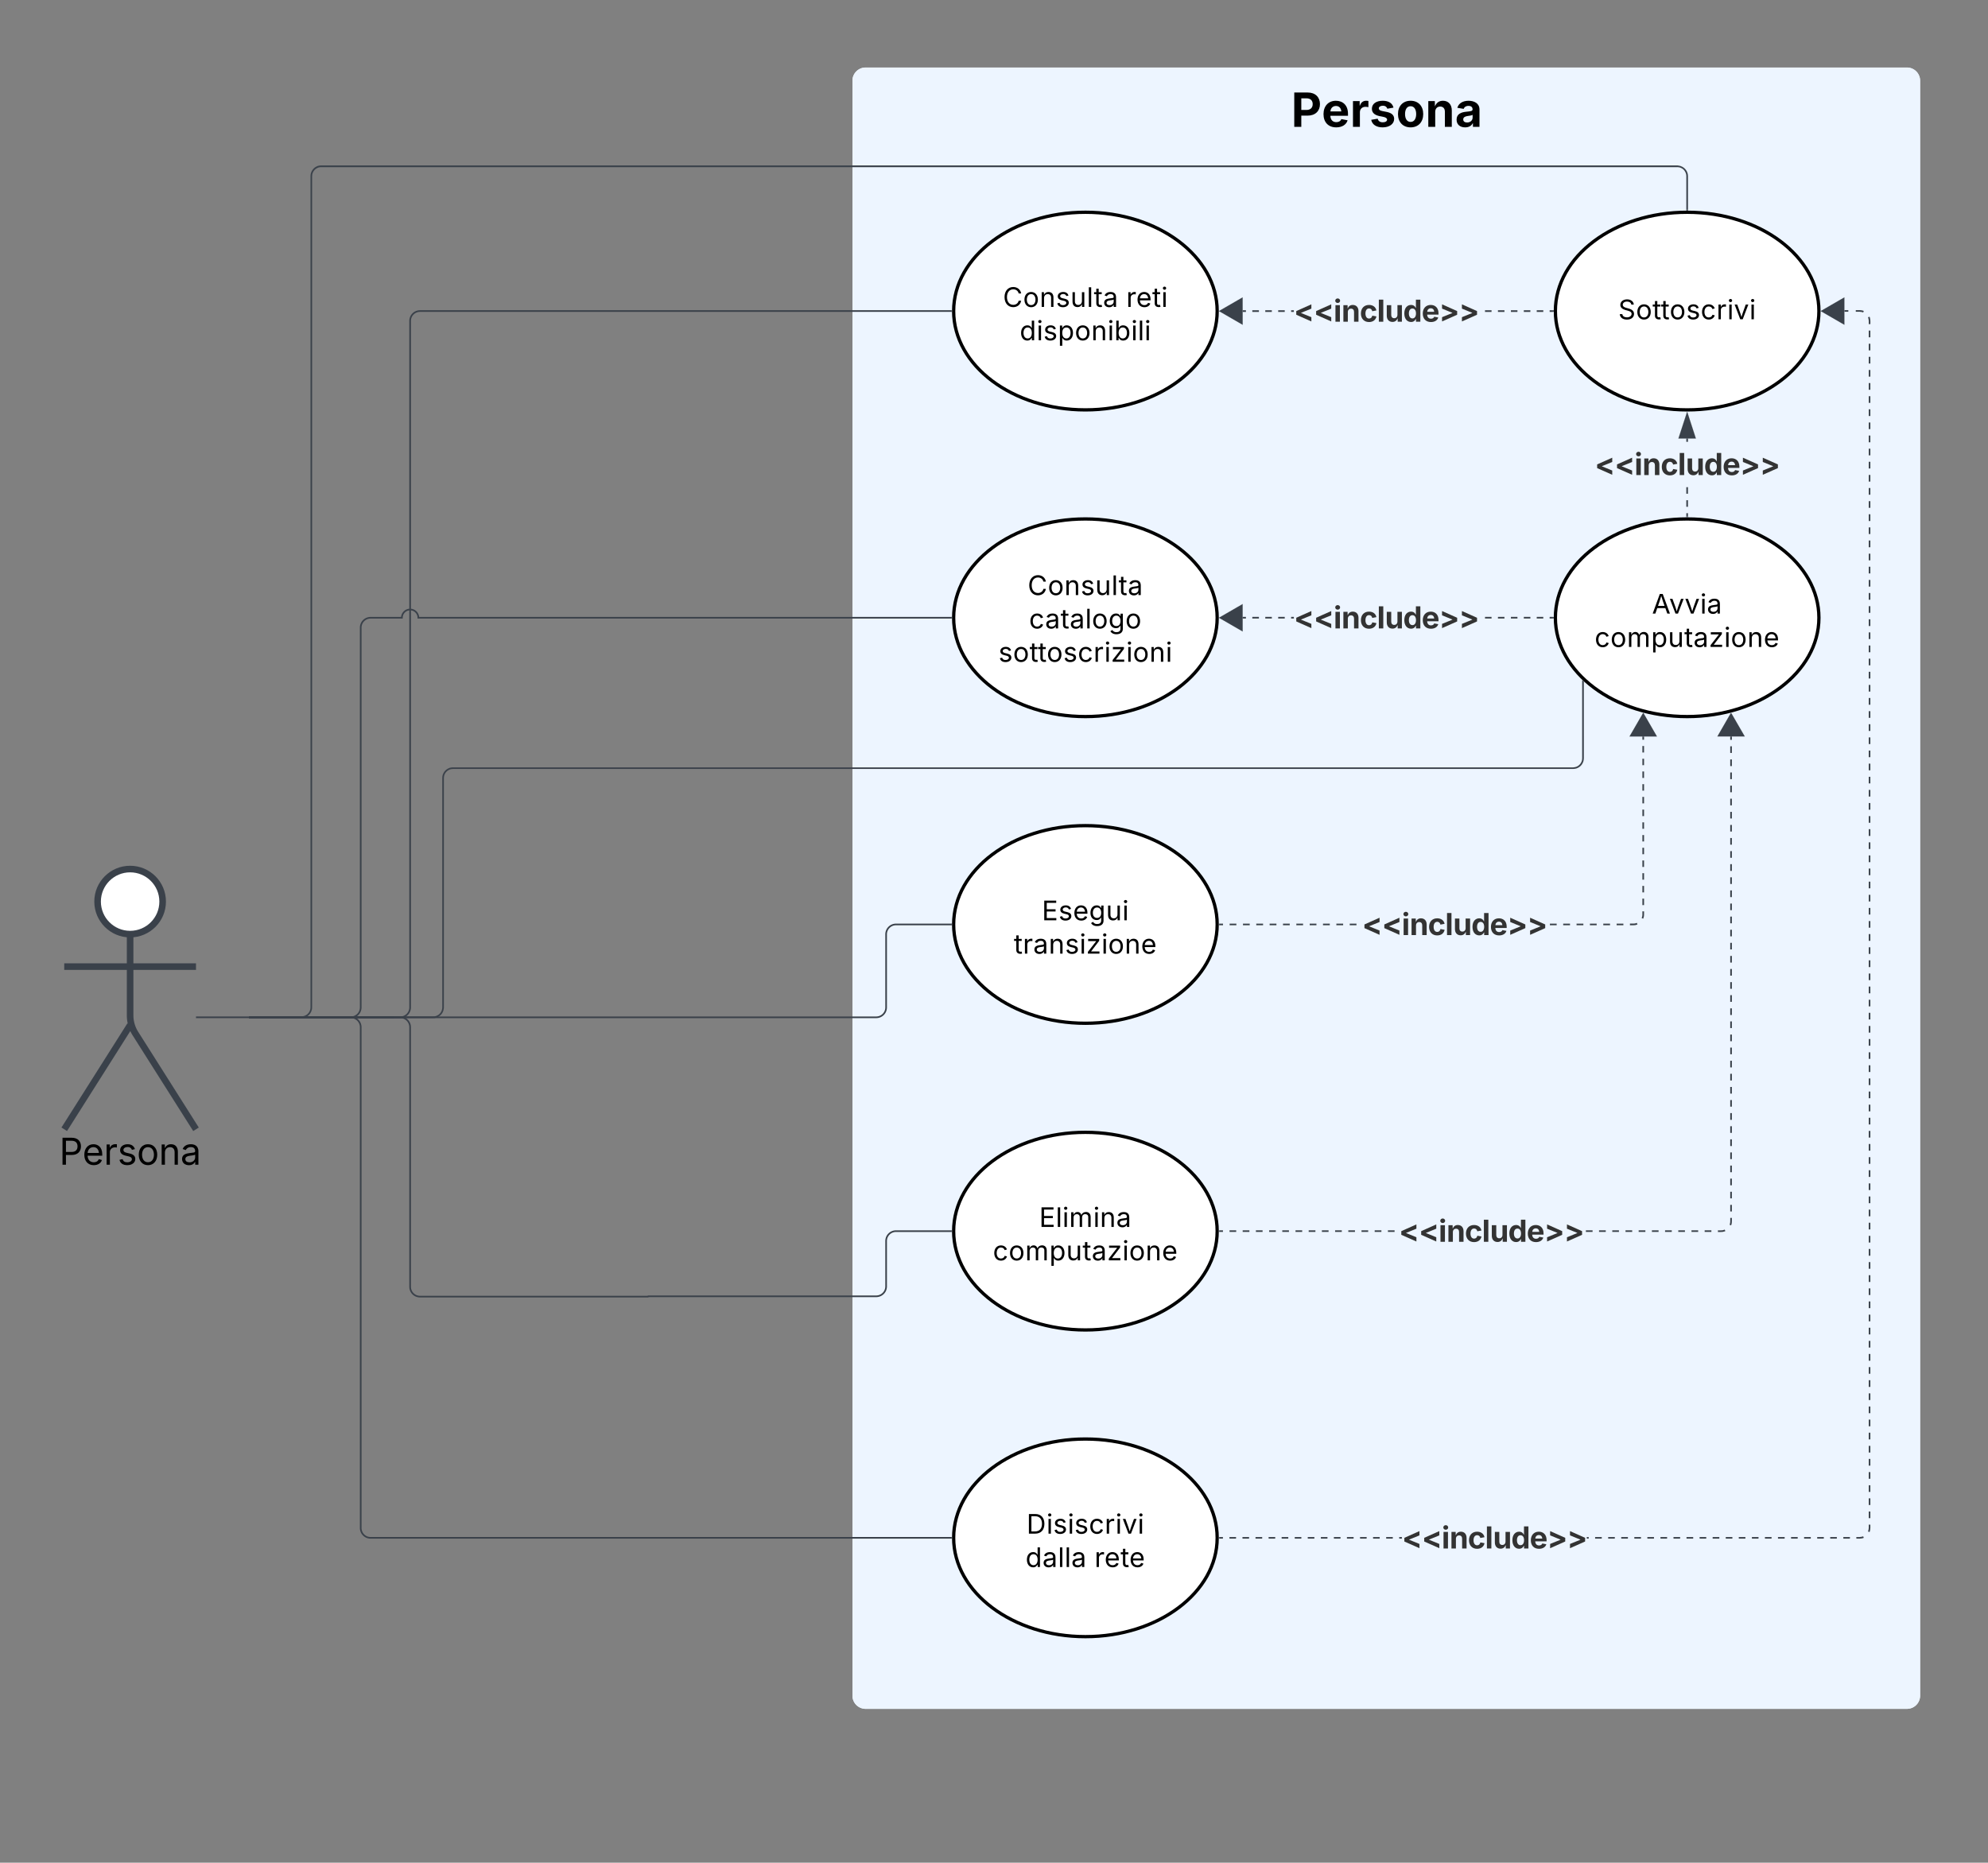 <svg xmlns="http://www.w3.org/2000/svg" xmlns:xlink="http://www.w3.org/1999/xlink" xmlns:lucid="lucid" width="1207" height="1131"><rect width="100%" height="100%" fill="#808080" stroke="none"/><g transform="translate(-2541 -459)" lucid:page-tab-id="0_0"><path d="M3058.56 508a8 8 0 0 1 8-8h632.22a8 8 0 0 1 8 8v980.6a8 8 0 0 1-8 8h-632.22a8 8 0 0 1-8-8z" stroke="#000" stroke-opacity="0" stroke-width="2" fill="#edf5ff"/><use xlink:href="#a" transform="matrix(1,0,0,1,3066.558,508) translate(258.358 28.029)"/><path d="M3280 647.88c0 33.14-35.82 60-80 60s-80-26.86-80-60 35.82-60 80-60 80 26.86 80 60z" stroke="#000" stroke-width="2" fill="#fff"/><use xlink:href="#b" transform="matrix(1,0,0,1,3120,587.879) translate(29.92 57.467)"/><use xlink:href="#c" transform="matrix(1,0,0,1,3120,587.879) translate(104.776 57.467)"/><use xlink:href="#d" transform="matrix(1,0,0,1,3120,587.879) translate(40.113 77.722)"/><path d="M3297.45 648.35h-1.96v-.95h1.95zm7.85 0h-3.92v-.95h3.92zm7.85 0h-3.93v-.95h3.93zm7.85 0h-3.93v-.95h3.93zm5.53 0h-1.6v-.95h1.6zm120.03 0h-3.92v-.95h3.92zm7.85 0h-3.9v-.95h3.9zm7.86 0h-3.92v-.95h3.92zm7.85 0h-3.92v-.95h3.93zm7.86 0h-3.93v-.95h3.93zm5.88 0h-1.96v-.95h1.96z" stroke="#3a414a" stroke-width=".05" fill="#3a414a"/><path d="M3295 655.38l-13-7.5 13-7.5z" fill="#3a414a"/><path d="M3295.47 656.2l-14.42-8.32 14.4-8.32zm-12.52-8.32l11.57 6.68V641.2z" stroke="#3a414a" stroke-width=".05" fill="#3a414a"/><path d="M3484.34 647.87v.4l-.5.08v-.95h.52z" fill="#3a414a"/><path stroke="#3a414a" stroke-width=".05" fill="#3a414a"/><use xlink:href="#e" transform="matrix(1,0,0,1,3326.525,637.123) translate(0 17.222)"/><path d="M3645.34 647.88c0 33.14-35.82 60-80 60s-80-26.86-80-60 35.82-60 80-60 80 26.86 80 60z" stroke="#000" stroke-width="2" fill="#fff"/><use xlink:href="#f" transform="matrix(1,0,0,1,3485.342,587.879) translate(38.167 64.967)"/><path d="M3645.34 834.1c0 33.13-35.82 60-80 60s-80-26.87-80-60c0-33.14 35.82-60 80-60s80 26.86 80 60z" stroke="#000" stroke-width="2" fill="#fff"/><use xlink:href="#g" transform="matrix(1,0,0,1,3485.342,774.098) translate(58.663 57.467)"/><use xlink:href="#h" transform="matrix(1,0,0,1,3485.342,774.098) translate(23.826 77.722)"/><path d="M3280 834.1c0 33.13-35.82 60-80 60s-80-26.87-80-60c0-33.14 35.82-60 80-60s80 26.86 80 60z" stroke="#000" stroke-width="2" fill="#fff"/><use xlink:href="#i" transform="matrix(1,0,0,1,3120,774.098) translate(44.931 46.217)"/><use xlink:href="#j" transform="matrix(1,0,0,1,3120,774.098) translate(45.765 66.472)"/><use xlink:href="#k" transform="matrix(1,0,0,1,3120,774.098) translate(27.21 86.726)"/><path d="M3297.45 834.57h-1.96v-.95h1.95zm7.85 0h-3.92v-.95h3.92zm7.85 0h-3.93v-.95h3.93zm7.85 0h-3.93v-.95h3.93zm5.53 0h-1.6v-.95h1.6zm120.03 0h-3.92v-.95h3.92zm7.85 0h-3.9v-.95h3.9zm7.86 0h-3.92v-.95h3.92zm7.85 0h-3.92v-.95h3.93zm7.86 0h-3.93v-.95h3.93zm5.88 0h-1.96v-.95h1.96z" stroke="#3a414a" stroke-width=".05" fill="#3a414a"/><path d="M3295 841.6l-13-7.5 13-7.5z" fill="#3a414a"/><path d="M3295.47 842.42l-14.42-8.32 14.4-8.32zm-12.52-8.32l11.57 6.68v-13.36z" stroke="#3a414a" stroke-width=".05" fill="#3a414a"/><path d="M3484.34 834.1v.4l-.5.07v-.95h.52z" fill="#3a414a"/><path stroke="#3a414a" stroke-width=".05" fill="#3a414a"/><use xlink:href="#e" transform="matrix(1,0,0,1,3326.525,823.343) translate(0 17.222)"/><path d="M3280 1020.32c0 33.13-35.82 60-80 60s-80-26.87-80-60c0-33.14 35.82-60 80-60s80 26.86 80 60z" stroke="#000" stroke-width="2" fill="#fff"/><use xlink:href="#l" transform="matrix(1,0,0,1,3120,960.318) translate(53.567 57.467)"/><use xlink:href="#m" transform="matrix(1,0,0,1,3120,960.318) translate(36.532 77.722)"/><path d="M3283.53 1020.8h-2.03v-.96h2.03zm8.1 0h-4.05v-.96h4.05zm8.1 0h-4.05v-.96h4.05zm8.1 0h-4.05v-.96h4.05zm8.1 0h-4.05v-.96h4.05zm8.1 0H3320v-.96h4.04zm8.1 0h-4.04v-.96h4.04zm8.1 0h-4.04v-.96h4.04zm8.1 0h-4.04v-.96h4.04zm8.12 0h-4.05v-.96h4.05zm8.1 0h-4.05v-.96h4.05zm121.54 0h-4.07v-.96h4.06zm8.1 0h-4.06v-.96h4.05zm8.1 0h-4.06v-.96h4.05zm8.1 0h-4.06v-.96h4.05zm8.1 0h-4.05v-.96h4.05zm8.1 0h-4.05v-.96h4.05zm8.55-.52l-.47.2-1 .24-1 .07h-2.03v-.96h2l.9-.07.83-.2.4-.17zm4-5.94l-.08 1-.24.98-.2.47-.87-.38.17-.4.2-.84.07-.88v-1.9h.95zm0-5.82h-.95v-3.86h.95zm0-7.72h-.95v-3.86h.95zm0-7.72h-.95v-3.86h.95zm0-7.73h-.95v-3.86h.95zm0-7.72h-.95v-3.86h.95zm0-7.72h-.95v-3.85h.95zm0-7.72h-.95v-3.86h.95zm0-7.72h-.95v-3.86h.95zm0-7.72h-.95v-3.86h.95zm0-7.73h-.95v-3.85h.95zm0-7.7h-.95v-3.87h.95zm0-7.73h-.95v-3.86h.95zm0-7.73h-.95V912h.95zm0-7.72h-.95v-1.93h.95z" stroke="#3a414a" stroke-width=".05" fill="#3a414a"/><path d="M3281.5 1020.8h-.5V1019.9l.5-.06z" fill="#3a414a"/><path stroke="#3a414a" stroke-width=".05" fill="#3a414a"/><path d="M3546.18 905.7h-15l7.5-13z" fill="#3a414a"/><path d="M3547 906.17h-16.65l8.33-14.42zm-15-.95h13.35l-6.67-11.57z" stroke="#3a414a" stroke-width=".05" fill="#3a414a"/><use xlink:href="#e" transform="matrix(1,0,0,1,3367.92,1009.563) translate(0 17.222)"/><path d="M3280 1206.54c0 33.13-35.82 60-80 60s-80-26.87-80-60c0-33.14 35.82-60 80-60s80 26.86 80 60z" stroke="#000" stroke-width="2" fill="#fff"/><use xlink:href="#n" transform="matrix(1,0,0,1,3120,1146.538) translate(51.916 57.467)"/><use xlink:href="#o" transform="matrix(1,0,0,1,3120,1146.538) translate(23.826 77.722)"/><path d="M3280 1392.76c0 33.13-35.82 60-80 60s-80-26.87-80-60c0-33.14 35.82-60 80-60s80 26.86 80 60z" stroke="#000" stroke-width="2" fill="#fff"/><use xlink:href="#p" transform="matrix(1,0,0,1,3120,1332.757) translate(44.253 57.467)"/><use xlink:href="#q" transform="matrix(1,0,0,1,3120,1332.757) translate(43.644 77.722)"/><use xlink:href="#r" transform="matrix(1,0,0,1,3120,1332.757) translate(85.51 77.722)"/><path d="M3283.5 1207h-2v-.94h2zm8.02 0h-4v-.94h4zm8 0h-4v-.94h4zm8.02 0h-4v-.94h4zm8.02 0h-4v-.94h4zm8 0h-4v-.94h4zm8.02 0h-4v-.94h4zm8.02 0h-4v-.94h4zm8 0h-4v-.94h4zm8.02 0h-4v-.94h4zm8.02 0h-4v-.94h4zm8 0h-4v-.94h4zm8.02 0h-4v-.94h4zm8.02 0h-4v-.94h4zm120.2 0h-4v-.94h4zm8 0h-4v-.94h4zm8.03 0h-4v-.94h4zm8.02 0h-4v-.94h4zm8 0h-4v-.94h4zm8.03 0h-4v-.94h4zm8 0h-4v-.94h4zm8.02 0h-4v-.94h4zm8.02 0h-4.02v-.94h4zm8 0h-4v-.94h4zm8.48-.5l-.47.2-.98.23-1 .08h-2v-.94h1.97l.87-.07.85-.2.4-.17zm4-5.94l-.07 1-.23.98-.2.47-.87-.36.16-.4.2-.84.07-.88v-1.97h.95zm0-6h-.95v-3.97h.95zm0-7.94h-.95v-3.98h.95zm0-7.96h-.95v-3.98h.95zm0-7.95h-.95v-3.97h.95zm0-7.95h-.95v-3.98h.95zm0-7.95h-.95v-3.98h.95zm0-7.96h-.95v-3.98h.95zm0-7.95h-.95v-4h.95zm0-7.97h-.95v-3.98h.95zm0-7.95h-.95V1119h.95zm0-7.96h-.95v-3.98h.95zm0-7.95h-.95v-3.98h.95zm0-7.96h-.95v-3.97h.95zm0-7.94h-.95v-3.98h.95zm0-7.96h-.95v-3.98h.95zm0-7.95h-.95v-3.98h.95zm0-7.96h-.95v-4h.95zm0-7.96h-.95v-3.98h.95zm0-7.96h-.95v-3.98h.95zm0-7.95h-.95v-3.98h.95zm0-7.96h-.95v-3.98h.95zm0-7.95h-.95v-3.98h.95zm0-7.96h-.95v-3.98h.95zm0-7.95h-.95v-3.97h.95zm0-7.95h-.95v-3.98h.95zm0-7.95h-.95v-3.98h.95zm0-7.96h-.95v-3.98h.95zm0-7.95h-.95v-4h.95zm0-7.97h-.95v-3.98h.95zm0-7.95h-.95v-3.98h.95zm0-7.96h-.95v-3.97h.95zm0-7.95h-.95V944h.95zm0-7.96h-.95v-3.97h.95zm0-7.94h-.95v-3.98h.95zm0-7.96h-.95v-3.98h.95zm0-7.95h-.95v-3.98h.95zm0-7.96h-.95v-2h.95z" stroke="#3a414a" stroke-width=".05" fill="#3a414a"/><path d="M3281.5 1207h-.5V1206.16l.5-.1z" fill="#3a414a"/><path stroke="#3a414a" stroke-width=".05" fill="#3a414a"/><path d="M3599.5 905.7h-15l7.5-13z" fill="#3a414a"/><path d="M3600.33 906.18h-16.64l8.3-14.42zm-15-.95h13.36l-6.7-11.57z" stroke="#3a414a" stroke-width=".05" fill="#3a414a"/><use xlink:href="#e" transform="matrix(1,0,0,1,3390.297,1195.782) translate(0 17.222)"/><path d="M3283.48 1393.23h-1.98v-.95h1.98zm7.93 0h-3.95v-.95h3.96zm7.94 0h-3.96v-.95h3.96zm7.93 0h-3.96v-.95h3.97zm7.93 0h-3.96v-.95h3.96zm7.93 0h-3.96v-.95h3.96zm7.93 0h-3.96v-.95h3.96zm7.93 0h-3.97v-.95h3.96zm7.92 0h-3.96v-.95h3.96zm7.93 0h-3.96v-.95h3.95zm7.93 0h-3.96v-.95h3.96zm7.93 0h-3.95v-.95h3.96zm7.94 0h-3.96v-.95h3.96zm7.93 0h-3.96v-.95h3.97zm5.57 0h-1.6v-.95h1.6zm121.3 0h-3.96v-.95h3.97zm7.94 0h-3.97v-.95h3.98zm7.93 0h-3.96v-.95h3.97zm7.94 0h-3.97v-.95h3.97zm7.93 0h-3.97v-.95h3.97zm7.93 0h-3.97v-.95h3.97zm7.93 0h-3.97v-.95h3.97zm7.93 0H3565v-.95h3.96zm7.93 0h-3.98v-.95h3.97zm7.92 0h-3.97v-.95h3.97zm7.93 0h-3.97v-.95h3.97zm7.93 0h-3.97v-.95h3.98zm7.93 0h-3.96v-.95h3.97zm7.94 0h-3.97v-.95h3.97zm7.93 0h-3.97v-.95h3.97zm7.93 0h-3.97v-.95h3.97zm7.93 0h-3.97v-.95h3.97zm7.93 0h-3.97v-.95h3.96zm7.93 0h-3.98v-.95h3.97zm7.9 0h-3.95v-.95h3.96zm8.43-.5l-.47.2-.98.22-1 .08h-2v-.95h1.96l.9-.07.83-.2.4-.15zm-167 .5h-1.1v-.95h1.1zm171-6.45l-.07 1-.24.98-.2.47-.87-.37.17-.4.2-.84.07-.88v-1.97h.94zm0-6h-.94v-3.98h.94zm0-7.96h-.94v-4h.94zm0-7.97h-.94v-3.98h.94zm0-7.96l-.94-.02v-3.98h.94zm0-7.98h-.94v-4h.94zm0-7.97h-.94v-3.98h.94zm0-7.96h-.94v-4h.94zm0-7.98h-.94v-3.98h.94zm0-7.97h-.94v-3.98h.94zm0-7.96h-.94v-4h.94zm0-7.98h-.94v-3.98h.94zm0-7.96h-.94v-4h.94zm0-7.97h-.94v-4h.94zm0-7.98h-.94v-3.98h.94zm0-7.96h-.94v-3.98h.94zm0-7.97h-.94v-4h.94zm0-7.97h-.94v-4h.94zm0-7.97h-.94v-3.98h.94zm0-7.97h-.94v-4h.94zm0-7.97h-.94v-4h.94zm0-7.97h-.94v-3.98h.94zm0-7.97h-.94v-4h.94zm0-7.97h-.94v-3.98h.94zm0-7.97h-.94v-3.98h.94zm0-7.96h-.94v-4h.94zm0-7.97h-.94v-3.98h.94zm0-7.97h-.94v-3.98h.94zm0-7.96h-.94v-3.98h.94zm0-7.97h-.94v-3.98h.94zm0-7.96h-.94v-4h.94zm0-7.97h-.94v-3.98h.94zm0-7.96h-.94v-4h.94zm0-7.97h-.94v-3.98l.94-.02zm0-7.97h-.94v-3.98h.94zm0-7.96h-.94v-4h.94zm0-7.97h-.94V1098h.94zm0-7.97h-.94v-3.98h.94zm0-7.96h-.94v-3.98h.94zm0-7.97h-.94v-3.98h.94zm0-7.96h-.94v-3.98h.94zm0-7.96h-.94v-3.98h.94zm0-7.97h-.94v-3.98h.94zm0-7.96h-.94v-3.98h.94zm0-7.96h-.94v-3.98h.94zm0-7.96h-.94v-4h.94zm0-7.97h-.94v-3.97h.94zm0-7.96h-.94v-3.98h.94zm0-7.96h-.94v-4h.94zm0-7.97h-.94v-3.97h.94zm0-7.95h-.94v-4h.94zm0-7.97h-.94v-3.98h.94zm0-7.97h-.94v-3.97h.94zm0-7.95h-.94v-4h.94zm0-7.97h-.94v-3.98h.94zm0-7.97h-.94v-3.97h.94zm0-7.95h-.94v-3.98h.94zm0-7.97h-.94v-3.98h.94zm0-7.96h-.94v-4h.94zm0-7.97h-.94v-3.98h.94zm0-7.97h-.94v-3.98h.94zm0-7.96h-.94v-4h.94zm0-7.97h-.94v-3.98h.94zm0-7.96h-.94v-4h.94zm0-7.98h-.94v-3.98h.94zm0-7.97h-.94v-3.98h.94zm0-7.96h-.94v-4h.94zm0-7.98h-.94v-3.98h.94zm0-7.96h-.94v-4h.94zm0-7.97h-.94v-4h.94zm0-7.98h-.94v-3.98h.94zm0-7.96h-.94v-4h.94zm0-7.97h-.94v-4h.94zm0-7.97h-.94v-4h.94zm0-7.97h-.94v-3.98h.94zm0-7.97h-.94v-4h.94zm0-7.97h-.94v-4h.94zm0-7.97h-.94v-3.98h.94zm0-7.97h-.94v-4h.94zm0-7.97h-.94v-3.98h.94zm0-7.97h-.94v-3.98h.94zm0-7.96h-.94v-4h.94zm0-7.97h-.94v-3.98h.94zm0-7.96h-.94v-4h.94zm0-7.97h-.94v-3.98h.94zm0-7.97h-.94v-3.98h.94zm0-7.96h-.94v-4h.94zm0-7.97h-.94v-3.98h.94zm0-7.97h-.94v-3.98h.94zm0-7.96h-.94v-4h.94zm0-7.97h-.94v-3.98h.94zm0-7.96h-.94v-4h.94zm-.3-11.96l.23 1 .08.98v2h-.95v-1.96l-.08-.88-.2-.85-.17-.4.88-.36zm-5.15-4.4l.98.24.47.2-.36.87-.4-.17-.84-.2-.9-.08h-2.28v-.95h2.33zm-7.94.87h-2.3v-.95h2.3z" stroke="#3a414a" stroke-width=".05" fill="#3a414a"/><path d="M3281.5 1393.23h-.5V1392.37l.5-.1z" fill="#3a414a"/><path stroke="#3a414a" stroke-width=".05" fill="#3a414a"/><path d="M3660.33 655.38l-13-7.5 13-7.5z" fill="#3a414a"/><path d="M3660.8 656.2l-14.4-8.32 14.4-8.32zm-12.5-8.32l11.56 6.68V641.2z" stroke="#3a414a" stroke-width=".05" fill="#3a414a"/><use xlink:href="#e" transform="matrix(1,0,0,1,3392.144,1382.002) translate(0 17.222)"/><path d="M3565.82 772.6h-.95v-1.97h.95zm0-5.92h-.95v-3.94h.95zm0-7.9h-.95v-3.93h.95zm0-31.54h-.95v-1.98h.95z" stroke="#3a414a" stroke-width=".05" fill="#3a414a"/><path d="M3565.82 773.1h-.96v-.5h.96z" fill="#3a414a"/><path stroke="#3a414a" stroke-width=".05" fill="#3a414a"/><path d="M3569.98 724.76h-9.27l4.64-14.26z" fill="#3a414a"/><path d="M3570.63 725.24h-10.58l5.3-16.28zm-9.27-.95h7.96l-3.98-12.27z" stroke="#3a414a" stroke-width=".05" fill="#3a414a"/><use xlink:href="#e" transform="matrix(1,0,0,1,3509.196,730.233) translate(0 17.222)"/><path d="M3058.56 508a8 8 0 0 1 8-8h632.22a8 8 0 0 1 8 8v980.6a8 8 0 0 1-8 8h-632.22a8 8 0 0 1-8-8z" stroke="#000" stroke-opacity="0" stroke-width="2" fill="#edf5ff"/><use xlink:href="#a" transform="matrix(1,0,0,1,3066.558,508) translate(258.358 28.029)"/><path d="M3280 647.88c0 33.14-35.82 60-80 60s-80-26.86-80-60 35.82-60 80-60 80 26.86 80 60z" stroke="#000" stroke-width="2" fill="#fff"/><use xlink:href="#b" transform="matrix(1,0,0,1,3120,587.879) translate(29.92 57.467)"/><use xlink:href="#c" transform="matrix(1,0,0,1,3120,587.879) translate(104.776 57.467)"/><use xlink:href="#d" transform="matrix(1,0,0,1,3120,587.879) translate(40.113 77.722)"/><path d="M3297.45 648.35h-1.96v-.95h1.95zm7.85 0h-3.92v-.95h3.92zm7.85 0h-3.93v-.95h3.93zm7.85 0h-3.93v-.95h3.93zm5.53 0h-1.6v-.95h1.6zm120.03 0h-3.92v-.95h3.92zm7.85 0h-3.9v-.95h3.9zm7.86 0h-3.92v-.95h3.92zm7.85 0h-3.92v-.95h3.93zm7.86 0h-3.93v-.95h3.93zm5.88 0h-1.96v-.95h1.96z" stroke="#3a414a" stroke-width=".05" fill="#3a414a"/><path d="M3295 655.38l-13-7.5 13-7.5z" fill="#3a414a"/><path d="M3295.47 656.2l-14.42-8.32 14.4-8.32zm-12.52-8.32l11.57 6.68V641.2z" stroke="#3a414a" stroke-width=".05" fill="#3a414a"/><path d="M3484.34 647.87v.4l-.5.08v-.95h.52z" fill="#3a414a"/><path stroke="#3a414a" stroke-width=".05" fill="#3a414a"/><use xlink:href="#e" transform="matrix(1,0,0,1,3326.525,637.123) translate(0 17.222)"/><path d="M3645.34 647.88c0 33.14-35.82 60-80 60s-80-26.86-80-60 35.82-60 80-60 80 26.86 80 60z" stroke="#000" stroke-width="2" fill="#fff"/><use xlink:href="#f" transform="matrix(1,0,0,1,3485.342,587.879) translate(38.167 64.967)"/><path d="M3645.34 834.1c0 33.13-35.82 60-80 60s-80-26.87-80-60c0-33.14 35.82-60 80-60s80 26.86 80 60z" stroke="#000" stroke-width="2" fill="#fff"/><use xlink:href="#g" transform="matrix(1,0,0,1,3485.342,774.098) translate(58.663 57.467)"/><use xlink:href="#h" transform="matrix(1,0,0,1,3485.342,774.098) translate(23.826 77.722)"/><path d="M3280 834.1c0 33.13-35.82 60-80 60s-80-26.87-80-60c0-33.14 35.82-60 80-60s80 26.86 80 60z" stroke="#000" stroke-width="2" fill="#fff"/><use xlink:href="#i" transform="matrix(1,0,0,1,3120,774.098) translate(44.931 46.217)"/><use xlink:href="#j" transform="matrix(1,0,0,1,3120,774.098) translate(45.765 66.472)"/><use xlink:href="#k" transform="matrix(1,0,0,1,3120,774.098) translate(27.21 86.726)"/><path d="M3297.45 834.57h-1.96v-.95h1.95zm7.85 0h-3.92v-.95h3.92zm7.85 0h-3.93v-.95h3.93zm7.85 0h-3.93v-.95h3.93zm5.53 0h-1.6v-.95h1.6zm120.03 0h-3.92v-.95h3.92zm7.85 0h-3.9v-.95h3.9zm7.86 0h-3.92v-.95h3.92zm7.85 0h-3.92v-.95h3.93zm7.86 0h-3.93v-.95h3.93zm5.88 0h-1.96v-.95h1.96z" stroke="#3a414a" stroke-width=".05" fill="#3a414a"/><path d="M3295 841.6l-13-7.5 13-7.5z" fill="#3a414a"/><path d="M3295.47 842.42l-14.42-8.32 14.4-8.32zm-12.52-8.32l11.57 6.68v-13.36z" stroke="#3a414a" stroke-width=".05" fill="#3a414a"/><path d="M3484.34 834.1v.4l-.5.07v-.95h.52z" fill="#3a414a"/><path stroke="#3a414a" stroke-width=".05" fill="#3a414a"/><use xlink:href="#e" transform="matrix(1,0,0,1,3326.525,823.343) translate(0 17.222)"/><path d="M3280 1020.32c0 33.13-35.82 60-80 60s-80-26.87-80-60c0-33.14 35.82-60 80-60s80 26.86 80 60z" stroke="#000" stroke-width="2" fill="#fff"/><use xlink:href="#l" transform="matrix(1,0,0,1,3120,960.318) translate(53.567 57.467)"/><use xlink:href="#m" transform="matrix(1,0,0,1,3120,960.318) translate(36.532 77.722)"/><path d="M3283.53 1020.8h-2.03v-.96h2.03zm8.1 0h-4.05v-.96h4.05zm8.1 0h-4.05v-.96h4.05zm8.1 0h-4.05v-.96h4.05zm8.1 0h-4.05v-.96h4.05zm8.1 0H3320v-.96h4.04zm8.1 0h-4.04v-.96h4.04zm8.1 0h-4.04v-.96h4.04zm8.1 0h-4.04v-.96h4.04zm8.12 0h-4.05v-.96h4.05zm8.1 0h-4.05v-.96h4.05zm121.54 0h-4.07v-.96h4.06zm8.1 0h-4.06v-.96h4.05zm8.1 0h-4.06v-.96h4.05zm8.1 0h-4.06v-.96h4.05zm8.1 0h-4.05v-.96h4.05zm8.1 0h-4.05v-.96h4.05zm8.55-.52l-.47.2-1 .24-1 .07h-2.03v-.96h2l.9-.07.83-.2.4-.17zm4-5.94l-.08 1-.24.98-.2.47-.87-.38.17-.4.2-.84.07-.88v-1.9h.95zm0-5.82h-.95v-3.86h.95zm0-7.72h-.95v-3.86h.95zm0-7.72h-.95v-3.86h.95zm0-7.73h-.95v-3.86h.95zm0-7.72h-.95v-3.86h.95zm0-7.72h-.95v-3.85h.95zm0-7.72h-.95v-3.86h.95zm0-7.72h-.95v-3.86h.95zm0-7.72h-.95v-3.86h.95zm0-7.73h-.95v-3.85h.95zm0-7.7h-.95v-3.87h.95zm0-7.73h-.95v-3.86h.95zm0-7.73h-.95V912h.95zm0-7.72h-.95v-1.93h.95z" stroke="#3a414a" stroke-width=".05" fill="#3a414a"/><path d="M3281.5 1020.8h-.5V1019.9l.5-.06z" fill="#3a414a"/><path stroke="#3a414a" stroke-width=".05" fill="#3a414a"/><path d="M3546.18 905.7h-15l7.5-13z" fill="#3a414a"/><path d="M3547 906.17h-16.65l8.33-14.42zm-15-.95h13.35l-6.67-11.57z" stroke="#3a414a" stroke-width=".05" fill="#3a414a"/><use xlink:href="#e" transform="matrix(1,0,0,1,3367.92,1009.563) translate(0 17.222)"/><path d="M3280 1206.54c0 33.13-35.82 60-80 60s-80-26.87-80-60c0-33.14 35.82-60 80-60s80 26.86 80 60z" stroke="#000" stroke-width="2" fill="#fff"/><use xlink:href="#n" transform="matrix(1,0,0,1,3120,1146.538) translate(51.916 57.467)"/><use xlink:href="#o" transform="matrix(1,0,0,1,3120,1146.538) translate(23.826 77.722)"/><path d="M3280 1392.76c0 33.13-35.82 60-80 60s-80-26.87-80-60c0-33.14 35.82-60 80-60s80 26.86 80 60z" stroke="#000" stroke-width="2" fill="#fff"/><use xlink:href="#p" transform="matrix(1,0,0,1,3120,1332.757) translate(44.253 57.467)"/><use xlink:href="#q" transform="matrix(1,0,0,1,3120,1332.757) translate(43.644 77.722)"/><use xlink:href="#r" transform="matrix(1,0,0,1,3120,1332.757) translate(85.51 77.722)"/><path d="M3283.5 1207h-2v-.94h2zm8.02 0h-4v-.94h4zm8 0h-4v-.94h4zm8.02 0h-4v-.94h4zm8.02 0h-4v-.94h4zm8 0h-4v-.94h4zm8.02 0h-4v-.94h4zm8.02 0h-4v-.94h4zm8 0h-4v-.94h4zm8.02 0h-4v-.94h4zm8.02 0h-4v-.94h4zm8 0h-4v-.94h4zm8.02 0h-4v-.94h4zm8.02 0h-4v-.94h4zm120.2 0h-4v-.94h4zm8 0h-4v-.94h4zm8.03 0h-4v-.94h4zm8.02 0h-4v-.94h4zm8 0h-4v-.94h4zm8.03 0h-4v-.94h4zm8 0h-4v-.94h4zm8.02 0h-4v-.94h4zm8.02 0h-4.02v-.94h4zm8 0h-4v-.94h4zm8.48-.5l-.47.2-.98.23-1 .08h-2v-.94h1.97l.87-.07.85-.2.4-.17zm4-5.94l-.07 1-.23.98-.2.47-.87-.36.16-.4.2-.84.07-.88v-1.97h.95zm0-6h-.95v-3.97h.95zm0-7.94h-.95v-3.98h.95zm0-7.96h-.95v-3.98h.95zm0-7.95h-.95v-3.97h.95zm0-7.95h-.95v-3.98h.95zm0-7.95h-.95v-3.98h.95zm0-7.96h-.95v-3.98h.95zm0-7.95h-.95v-4h.95zm0-7.97h-.95v-3.98h.95zm0-7.95h-.95V1119h.95zm0-7.96h-.95v-3.98h.95zm0-7.95h-.95v-3.98h.95zm0-7.96h-.95v-3.97h.95zm0-7.94h-.95v-3.98h.95zm0-7.96h-.95v-3.98h.95zm0-7.95h-.95v-3.98h.95zm0-7.96h-.95v-4h.95zm0-7.96h-.95v-3.98h.95zm0-7.96h-.95v-3.98h.95zm0-7.95h-.95v-3.98h.95zm0-7.96h-.95v-3.98h.95zm0-7.95h-.95v-3.98h.95zm0-7.96h-.95v-3.98h.95zm0-7.95h-.95v-3.97h.95zm0-7.95h-.95v-3.98h.95zm0-7.95h-.95v-3.98h.95zm0-7.96h-.95v-3.98h.95zm0-7.95h-.95v-4h.95zm0-7.97h-.95v-3.98h.95zm0-7.95h-.95v-3.98h.95zm0-7.96h-.95v-3.97h.95zm0-7.95h-.95V944h.95zm0-7.96h-.95v-3.97h.95zm0-7.94h-.95v-3.98h.95zm0-7.96h-.95v-3.98h.95zm0-7.95h-.95v-3.98h.95zm0-7.96h-.95v-2h.95z" stroke="#3a414a" stroke-width=".05" fill="#3a414a"/><path d="M3281.5 1207h-.5V1206.16l.5-.1z" fill="#3a414a"/><path stroke="#3a414a" stroke-width=".05" fill="#3a414a"/><path d="M3599.5 905.7h-15l7.5-13z" fill="#3a414a"/><path d="M3600.33 906.18h-16.64l8.3-14.42zm-15-.95h13.36l-6.7-11.57z" stroke="#3a414a" stroke-width=".05" fill="#3a414a"/><use xlink:href="#e" transform="matrix(1,0,0,1,3390.297,1195.782) translate(0 17.222)"/><path d="M3283.48 1393.23h-1.98v-.95h1.98zm7.93 0h-3.95v-.95h3.96zm7.94 0h-3.96v-.95h3.96zm7.93 0h-3.96v-.95h3.97zm7.93 0h-3.96v-.95h3.96zm7.93 0h-3.96v-.95h3.96zm7.93 0h-3.96v-.95h3.96zm7.93 0h-3.97v-.95h3.96zm7.92 0h-3.96v-.95h3.96zm7.93 0h-3.96v-.95h3.95zm7.93 0h-3.96v-.95h3.96zm7.93 0h-3.95v-.95h3.96zm7.94 0h-3.96v-.95h3.96zm7.93 0h-3.96v-.95h3.97zm5.57 0h-1.6v-.95h1.6zm121.3 0h-3.96v-.95h3.97zm7.94 0h-3.97v-.95h3.98zm7.93 0h-3.96v-.95h3.97zm7.94 0h-3.97v-.95h3.97zm7.93 0h-3.97v-.95h3.97zm7.93 0h-3.97v-.95h3.97zm7.93 0h-3.97v-.95h3.97zm7.93 0H3565v-.95h3.96zm7.93 0h-3.98v-.95h3.97zm7.92 0h-3.97v-.95h3.97zm7.93 0h-3.97v-.95h3.97zm7.93 0h-3.97v-.95h3.98zm7.93 0h-3.96v-.95h3.97zm7.94 0h-3.97v-.95h3.97zm7.93 0h-3.97v-.95h3.97zm7.93 0h-3.97v-.95h3.97zm7.93 0h-3.97v-.95h3.97zm7.93 0h-3.97v-.95h3.96zm7.93 0h-3.98v-.95h3.97zm7.9 0h-3.95v-.95h3.96zm8.43-.5l-.47.2-.98.22-1 .08h-2v-.95h1.96l.9-.07.83-.2.4-.15zm-167 .5h-1.1v-.95h1.1zm171-6.45l-.07 1-.24.98-.2.47-.87-.37.17-.4.2-.84.07-.88v-1.97h.94zm0-6h-.94v-3.98h.94zm0-7.96h-.94v-4h.94zm0-7.97h-.94v-3.98h.94zm0-7.96l-.94-.02v-3.98h.94zm0-7.98h-.94v-4h.94zm0-7.97h-.94v-3.98h.94zm0-7.96h-.94v-4h.94zm0-7.98h-.94v-3.98h.94zm0-7.97h-.94v-3.98h.94zm0-7.96h-.94v-4h.94zm0-7.98h-.94v-3.98h.94zm0-7.96h-.94v-4h.94zm0-7.97h-.94v-4h.94zm0-7.98h-.94v-3.98h.94zm0-7.96h-.94v-3.98h.94zm0-7.97h-.94v-4h.94zm0-7.97h-.94v-4h.94zm0-7.97h-.94v-3.98h.94zm0-7.97h-.94v-4h.94zm0-7.97h-.94v-4h.94zm0-7.97h-.94v-3.98h.94zm0-7.97h-.94v-4h.94zm0-7.97h-.94v-3.98h.94zm0-7.97h-.94v-3.98h.94zm0-7.96h-.94v-4h.94zm0-7.97h-.94v-3.98h.94zm0-7.97h-.94v-3.98h.94zm0-7.96h-.94v-3.98h.94zm0-7.97h-.94v-3.98h.94zm0-7.96h-.94v-4h.94zm0-7.97h-.94v-3.98h.94zm0-7.96h-.94v-4h.94zm0-7.97h-.94v-3.98l.94-.02zm0-7.97h-.94v-3.98h.94zm0-7.96h-.94v-4h.94zm0-7.97h-.94V1098h.94zm0-7.97h-.94v-3.98h.94zm0-7.96h-.94v-3.98h.94zm0-7.97h-.94v-3.98h.94zm0-7.96h-.94v-3.98h.94zm0-7.96h-.94v-3.98h.94zm0-7.97h-.94v-3.98h.94zm0-7.96h-.94v-3.98h.94zm0-7.96h-.94v-3.98h.94zm0-7.96h-.94v-4h.94zm0-7.97h-.94v-3.97h.94zm0-7.96h-.94v-3.98h.94zm0-7.96h-.94v-4h.94zm0-7.97h-.94v-3.97h.94zm0-7.95h-.94v-4h.94zm0-7.97h-.94v-3.98h.94zm0-7.97h-.94v-3.97h.94zm0-7.95h-.94v-4h.94zm0-7.97h-.94v-3.98h.94zm0-7.97h-.94v-3.97h.94zm0-7.95h-.94v-3.98h.94zm0-7.97h-.94v-3.98h.94zm0-7.96h-.94v-4h.94zm0-7.97h-.94v-3.98h.94zm0-7.97h-.94v-3.98h.94zm0-7.96h-.94v-4h.94zm0-7.97h-.94v-3.98h.94zm0-7.96h-.94v-4h.94zm0-7.98h-.94v-3.98h.94zm0-7.97h-.94v-3.98h.94zm0-7.96h-.94v-4h.94zm0-7.98h-.94v-3.98h.94zm0-7.96h-.94v-4h.94zm0-7.97h-.94v-4h.94zm0-7.98h-.94v-3.98h.94zm0-7.96h-.94v-4h.94zm0-7.97h-.94v-4h.94zm0-7.97h-.94v-4h.94zm0-7.97h-.94v-3.98h.94zm0-7.97h-.94v-4h.94zm0-7.97h-.94v-4h.94zm0-7.97h-.94v-3.98h.94zm0-7.97h-.94v-4h.94zm0-7.97h-.94v-3.98h.94zm0-7.97h-.94v-3.98h.94zm0-7.96h-.94v-4h.94zm0-7.97h-.94v-3.98h.94zm0-7.96h-.94v-4h.94zm0-7.97h-.94v-3.98h.94zm0-7.97h-.94v-3.98h.94zm0-7.96h-.94v-4h.94zm0-7.97h-.94v-3.98h.94zm0-7.97h-.94v-3.98h.94zm0-7.96h-.94v-4h.94zm0-7.97h-.94v-3.98h.94zm0-7.96h-.94v-4h.94zm-.3-11.96l.23 1 .08.98v2h-.95v-1.96l-.08-.88-.2-.85-.17-.4.88-.36zm-5.15-4.4l.98.24.47.2-.36.87-.4-.17-.84-.2-.9-.08h-2.28v-.95h2.33zm-7.94.87h-2.3v-.95h2.3z" stroke="#3a414a" stroke-width=".05" fill="#3a414a"/><path d="M3281.5 1393.23h-.5V1392.37l.5-.1z" fill="#3a414a"/><path stroke="#3a414a" stroke-width=".05" fill="#3a414a"/><path d="M3660.33 655.38l-13-7.5 13-7.5z" fill="#3a414a"/><path d="M3660.8 656.2l-14.4-8.32 14.4-8.32zm-12.5-8.32l11.56 6.68V641.2z" stroke="#3a414a" stroke-width=".05" fill="#3a414a"/><use xlink:href="#e" transform="matrix(1,0,0,1,3392.144,1382.002) translate(0 17.222)"/><path d="M3565.82 772.6h-.95v-1.97h.95zm0-5.92h-.95v-3.94h.95zm0-7.9h-.95v-3.93h.95zm0-31.54h-.95v-1.98h.95z" stroke="#3a414a" stroke-width=".05" fill="#3a414a"/><path d="M3565.82 773.1h-.96v-.5h.96z" fill="#3a414a"/><path stroke="#3a414a" stroke-width=".05" fill="#3a414a"/><path d="M3569.98 724.76h-9.27l4.64-14.26z" fill="#3a414a"/><path d="M3570.63 725.24h-10.58l5.3-16.28zm-9.27-.95h7.96l-3.98-12.27z" stroke="#3a414a" stroke-width=".05" fill="#3a414a"/><use xlink:href="#e" transform="matrix(1,0,0,1,3509.196,730.233) translate(0 17.222)"/><path d="M2639.75 1006.44c0 10.9-8.84 19.75-19.75 19.75-10.9 0-19.75-8.85-19.75-19.76 0-10.9 8.84-19.75 19.75-19.75 10.9 0 19.75 8.83 19.75 19.74z" stroke="#3a414a" stroke-width="4" fill="#fff"/><path d="M2620 1026.2v49.3a20.7 20.7 0 0 0 3.2 11.06l36.8 58.13m-40-63.2l-40 63.2m0-98.76h80" stroke="#3a414a" stroke-width="4" fill="none"/><path d="M2580 992.7a6 6 0 0 1 6-6h68a6 6 0 0 1 6 6v168a6 6 0 0 1-6 6h-68a6 6 0 0 1-6-6z" fill="none"/><use xlink:href="#s" transform="matrix(1,0,0,1,2500,1144.691) translate(76.972 21.528)"/><path d="M2692.67 1076.7H2784a6 6 0 0 0 6-6V653.87a6 6 0 0 1 6-6h322.5M2692.68 1076.7h-.5" stroke="#3a414a" fill="none"/><path d="M3119 647.87V648.35h-.5v-.95h.5z" stroke="#3a414a" stroke-width=".05" fill="#3a414a"/><path d="M3560.36 559.6l.98.24.94.4.87.52.77.66.66.77.53.86.4.94.24 1 .08.98v20.4h-.95v-20.36l-.07-.88-.2-.85-.34-.8-.45-.75-.55-.66-.66-.57-.75-.45-.8-.33-.84-.2-.88-.07h-823.3l-.88.06-.85.2-.8.34-.75.45-.66.56-.57.65-.45.74-.33.8-.2.84-.08.88v504.7l-.07.98-.24 1-.4.93-.52.87-.66.77-.77.66-.86.53-.94.4-1 .23-.98.07h-31.35v-.95h31.3l.9-.07.84-.2.8-.34.75-.44.66-.56.57-.66.45-.74.33-.8.2-.85.08-.88v-504.7l.07-.98.24-1 .4-.94.52-.87.66-.78.77-.66.86-.53.94-.4 1-.23.98-.08h823.38zM2692.68 1077.17h-.5v-.95h.5z" stroke="#3a414a" stroke-width=".05" fill="#3a414a"/><path d="M3565.82 586.9l-.46-.02h-.5v-.5h.96z" fill="#3a414a"/><path stroke="#3a414a" stroke-width=".05" fill="#3a414a"/><path d="M3502.6 919.44l-.1 1-.23.98-.4.94-.52.87-.66.77-.78.66-.87.53-.94.38-.97.24-1 .07h-680.1l-.9.06-.84.2-.8.34-.75.45-.66.56-.57.67-.45.74-.33.8-.2.85-.08.9v139.26l-.07 1-.24 1-.4.93-.52.87-.66.77-.77.66-.86.53-.94.4-1 .23-.98.07h-111.35v-.95h111.3l.9-.07.84-.2.8-.34.75-.44.66-.56.57-.66.45-.74.33-.8.2-.85.08-.88V931.4l.07-1 .24-.98.4-.94.52-.87.66-.76.77-.66.86-.53.94-.4 1-.23.98-.08h680.1l.9-.07.84-.2.8-.33.74-.45.66-.58.56-.66.45-.73.34-.8.2-.85.07-.88v-46.67h.95z" stroke="#3a414a" stroke-width=".05" fill="#3a414a"/><path d="M2692.68 1077.17h-.5v-.95h.5z" stroke="#3a414a" stroke-width=".05" fill="#3a414a"/><path d="M3502.3 872.43l.3.24-.96.08v-1z" fill="#3a414a"/><path stroke="#3a414a" stroke-width=".05" fill="#3a414a"/><path d="M2692.67 1076.7H2754a6 6 0 0 0 6-6V840.1a6 6 0 0 1 6-6h19c0-2.76 2.24-5 5-5s5 2.24 5 5h323.5M2692.68 1076.7h-.5" stroke="#3a414a" fill="none"/><path d="M3119 834.1V834.56h-.5v-.95h.5z" stroke="#3a414a" stroke-width=".05" fill="#3a414a"/><path d="M2692.67 1076.7H3073a6 6 0 0 0 6-6v-44.38a6 6 0 0 1 6-6h33.5M2692.68 1076.7h-.5" stroke="#3a414a" fill="none"/><path d="M3119 1020.3v.49h-.5v-.96h.5z" stroke="#3a414a" stroke-width=".05" fill="#3a414a"/><path d="M2692.67 1076.7H2784a6 6 0 0 1 6 6v157.6a6 6 0 0 0 6 6h138.4a.1.1 0 0 0 .1-.1.1.1 0 0 1 .1-.1H3073a6 6 0 0 0 6-6v-27.56a6 6 0 0 1 6-6h33.5M2692.68 1076.7h-.5" stroke="#3a414a" fill="none"/><path d="M3119 1206.52v.49h-.5v-.94h.5z" stroke="#3a414a" stroke-width=".05" fill="#3a414a"/><path d="M2692.67 1076.7H2754a6 6 0 0 1 6 6v304.06a6 6 0 0 0 6 6h352.5M2692.68 1076.7h-.5" stroke="#3a414a" fill="none"/><path d="M3119 1392.74v.49h-.5v-.95h.5z" stroke="#3a414a" stroke-width=".05" fill="#3a414a"/><path d="M2660.5 1076.7h119M2660.5 1076.7h-.5M2779.5 1076.7h.5" stroke="#3a414a" fill="none"/><defs><path d="M135 0v-1490h581c339 0 533 210 533 503 0 295-197 500-540 500H440V0H135zm305-733h220c186 0 274-104 274-254s-88-251-275-251H440v505" id="t"/><path d="M633 22C291 22 81-200 81-553c0-345 210-579 537-579 292 0 525 185 525 567v84H378c7 183 109 277 260 277 105 0 184-46 216-132l272 51C1071-99 893 22 633 22zM380-669h474c-15-146-94-237-233-237-143 0-229 99-241 237" id="u"/><path d="M128 0v-1118h290v195h12c54-169 184-238 367-200v268c-27-8-86-15-130-15-138 0-239 95-239 234V0H128" id="v"/><path d="M572 22C302 22 117-98 78-306l279-48c29 105 101 156 224 156 114 0 185-48 185-115 0-118-228-130-337-155-215-49-322-150-322-317 0-215 187-347 470-347 265 0 424 116 466 298l-266 47c-24-76-87-130-196-130-98 0-174 46-174 113 0 56 38 95 144 117l201 40c216 44 320 143 320 302 0 220-207 367-500 367" id="w"/><path d="M628 22C291 22 81-210 81-554c0-346 210-578 547-578 336 0 547 232 547 578 0 344-211 576-547 576zm0-236c160 0 242-146 242-341 0-197-82-341-242-341S387-753 387-555c0 195 81 341 241 341" id="x"/><path d="M428-647V0H128v-1118h283l4 231c63-156 176-245 348-245 232 0 384 159 384 421V0H847v-659c0-139-76-222-202-222-128 0-217 86-217 234" id="y"/><path d="M440 22C227 22 68-92 68-313c0-250 202-322 422-343 195-21 271-24 271-105 0-95-63-149-175-149-116 0-187 57-211 129l-275-46c57-194 237-305 487-305 240 0 474 108 474 379V0H777v-155h-10C713-51 605 22 440 22zm85-211c140 0 238-93 238-211v-121c-37 26-156 42-222 51-111 16-185 59-185 149 0 87 70 132 169 132" id="z"/><g id="a"><use transform="matrix(0.014,0,0,0.014,0,0)" xlink:href="#t"/><use transform="matrix(0.014,0,0,0.014,18.507,0)" xlink:href="#u"/><use transform="matrix(0.014,0,0,0.014,35.743,0)" xlink:href="#v"/><use transform="matrix(0.014,0,0,0.014,47.525,0)" xlink:href="#w"/><use transform="matrix(0.014,0,0,0.014,63.73,0)" xlink:href="#x"/><use transform="matrix(0.014,0,0,0.014,81.474,0)" xlink:href="#y"/><use transform="matrix(0.014,0,0,0.014,99.487,0)" xlink:href="#z"/></g><path d="M783 20c-382 0-661-292-661-764 0-473 279-766 661-766 302 0 548 182 601 489h-190c-42-204-217-313-411-313-268 0-476 208-476 590 0 381 209 588 476 588 195 0 369-110 411-313h190c-52 303-296 489-601 489" id="A"/><path d="M613 24c-304 0-509-231-509-576 0-350 205-580 509-580 305 0 511 230 511 580 0 345-206 576-511 576zm0-161c226 0 329-195 329-415 0-222-103-419-329-419-223 0-326 196-326 419 0 220 103 415 326 415" id="B"/><path d="M338-670V0H158v-1118h173l1 207c72-158 192-221 342-221 226 0 378 139 378 422V0H872v-695c0-172-96-275-252-275-161 0-282 109-282 300" id="C"/><path d="M538 24C308 24 148-78 108-271l171-41c32 123 123 178 257 178 156 0 256-77 256-169 0-77-54-128-164-154l-186-44c-203-48-300-148-300-305 0-192 176-326 414-326 230 0 351 112 402 269l-163 42c-31-80-94-158-238-158-133 0-233 69-233 162 0 83 57 129 188 160l169 40c203 48 298 149 298 302 0 196-179 339-441 339" id="D"/><path d="M537 14c-226 0-379-139-379-422v-710h180v695c0 172 97 275 253 275 160 0 281-109 281-300v-670h181V0H879v-209C806-46 684 14 537 14" id="E"/><path d="M338-1490V0H158v-1490h180" id="F"/><path d="M598-1118v154H368v674c0 100 37 144 132 144 23 0 62-6 92-12L629-6c-37 13-88 20-134 20-193 0-307-107-307-290v-688H20v-154h168v-266h180v266h230" id="G"/><path d="M471 26C259 26 90-98 90-318c0-256 228-303 435-329 202-27 287-16 287-108 0-139-79-219-234-219-161 0-248 86-283 164l-173-57c86-203 278-265 451-265 150 0 419 46 419 395V0H815v-152h-12C765-73 660 26 471 26zm31-159c199 0 310-134 310-271v-155c-30 35-226 55-295 64-131 17-246 59-246 186 0 116 97 176 231 176" id="H"/><g id="b"><use transform="matrix(0.008,0,0,0.008,0,0)" xlink:href="#A"/><use transform="matrix(0.008,0,0,0.008,12.228,0)" xlink:href="#B"/><use transform="matrix(0.008,0,0,0.008,22.266,0)" xlink:href="#C"/><use transform="matrix(0.008,0,0,0.008,32.156,0)" xlink:href="#D"/><use transform="matrix(0.008,0,0,0.008,40.992,0)" xlink:href="#E"/><use transform="matrix(0.008,0,0,0.008,50.89,0)" xlink:href="#F"/><use transform="matrix(0.008,0,0,0.008,55.19,0)" xlink:href="#G"/><use transform="matrix(0.008,0,0,0.008,60.748,0)" xlink:href="#H"/></g><path d="M158 0v-1118h174v172h12c41-113 157-188 290-188 26 0 70 2 91 3v181c-11-2-60-10-108-10-161 0-279 109-279 260V0H158" id="I"/><path d="M628 24c-324 0-524-230-524-574 0-343 198-582 503-582 237 0 487 146 487 559v75H286c9 234 145 362 343 362 132 0 231-58 273-172l174 48C1024-91 857 24 628 24zM287-650h624c-17-190-120-322-304-322-192 0-309 151-320 322" id="J"/><path d="M158 0v-1118h180V0H158zm91-1301c-68 0-125-53-125-119s57-119 125-119c69 0 126 53 126 119s-57 119-126 119" id="K"/><g id="c"><use transform="matrix(0.008,0,0,0.008,0,0)" xlink:href="#I"/><use transform="matrix(0.008,0,0,0.008,6.024,0)" xlink:href="#J"/><use transform="matrix(0.008,0,0,0.008,15.784,0)" xlink:href="#G"/><use transform="matrix(0.008,0,0,0.008,21.26,0)" xlink:href="#K"/></g><path d="M577 24c-279 0-473-224-473-580 0-354 195-576 474-576 218 0 287 134 324 193h14v-551h180V0H922v-173h-20C865-111 790 24 577 24zm27-161c203 0 314-172 314-421 0-247-108-413-314-413-212 0-317 181-317 413 0 235 108 421 317 421" id="L"/><path d="M158 418v-1536h174v179h20c37-59 106-193 324-193 279 0 474 222 474 576 0 356-194 580-473 580-213 0-288-135-325-197h-14v591H158zm492-555c209 0 317-186 317-421 0-232-105-413-317-413-206 0-314 166-314 413 0 249 111 421 314 421" id="M"/><path d="M677 24c-213 0-288-135-325-197h-20V0H158v-1490h180v551h14c37-59 106-193 324-193 279 0 474 222 474 576 0 356-194 580-473 580zm-27-161c209 0 317-186 317-421 0-232-105-413-317-413-206 0-314 166-314 413 0 249 111 421 314 421" id="N"/><g id="d"><use transform="matrix(0.008,0,0,0.008,0,0)" xlink:href="#L"/><use transform="matrix(0.008,0,0,0.008,10.25,0)" xlink:href="#K"/><use transform="matrix(0.008,0,0,0.008,14.304,0)" xlink:href="#D"/><use transform="matrix(0.008,0,0,0.008,23.14,0)" xlink:href="#M"/><use transform="matrix(0.008,0,0,0.008,33.39,0)" xlink:href="#B"/><use transform="matrix(0.008,0,0,0.008,43.428,0)" xlink:href="#C"/><use transform="matrix(0.008,0,0,0.008,53.318,0)" xlink:href="#K"/><use transform="matrix(0.008,0,0,0.008,57.372,0)" xlink:href="#N"/><use transform="matrix(0.008,0,0,0.008,67.622,0)" xlink:href="#K"/><use transform="matrix(0.008,0,0,0.008,71.676,0)" xlink:href="#F"/><use transform="matrix(0.008,0,0,0.008,75.731,0)" xlink:href="#K"/></g><path fill="#333" d="M166-471v-247l1019-454v289L492-601v13l693 282v287" id="O"/><path fill="#333" d="M128 0v-1118h300V0H128zm150-1264c-91 0-165-68-165-154 0-85 74-154 165-154 90 0 165 69 165 154 0 86-75 154-165 154" id="P"/><path fill="#333" d="M428-647V0H128v-1118h283l4 231c63-156 176-245 348-245 232 0 384 159 384 421V0H847v-659c0-139-76-222-202-222-128 0-217 86-217 234" id="Q"/><path fill="#333" d="M628 22C291 22 81-210 81-554c0-346 210-578 547-578 265 0 455 142 497 372l-279 52c-25-116-99-188-215-188-160 0-244 139-244 341 0 200 84 341 244 341 116 0 193-74 217-195l279 51C1085-123 896 22 628 22" id="R"/><path fill="#333" d="M428-1490V0H128v-1490h300" id="S"/><path fill="#333" d="M513 14c-232 0-385-159-385-421v-711h300v659c0 139 76 222 202 222 127 0 217-86 217-234v-647h301V0H864l-4-232C797-74 683 14 513 14" id="T"/><path fill="#333" d="M537 19C279 19 81-185 81-557c0-382 206-575 454-575 190 0 278 113 318 202h10v-560h300V0H868v-179h-15C812-89 719 19 537 19zm92-241c153 0 240-134 240-336 0-203-86-334-240-334-158 0-240 138-240 334 0 197 84 336 240 336" id="U"/><path fill="#333" d="M633 22C291 22 81-200 81-553c0-345 210-579 537-579 292 0 525 185 525 567v84H378c7 183 109 277 260 277 105 0 184-46 216-132l272 51C1071-99 893 22 633 22zM380-669h474c-15-146-94-237-233-237-143 0-229 99-241 237" id="V"/><path fill="#333" d="M1224-471L205-19v-287l694-281v-14L205-883v-289l1019 454v247" id="W"/><g id="e"><use transform="matrix(0.009,0,0,0.009,0,0)" xlink:href="#O"/><use transform="matrix(0.009,0,0,0.009,12.066,0)" xlink:href="#O"/><use transform="matrix(0.009,0,0,0.009,24.132,0)" xlink:href="#P"/><use transform="matrix(0.009,0,0,0.009,28.95,0)" xlink:href="#Q"/><use transform="matrix(0.009,0,0,0.009,40.017,0)" xlink:href="#R"/><use transform="matrix(0.009,0,0,0.009,50.477,0)" xlink:href="#S"/><use transform="matrix(0.009,0,0,0.009,55.295,0)" xlink:href="#T"/><use transform="matrix(0.009,0,0,0.009,66.363,0)" xlink:href="#U"/><use transform="matrix(0.009,0,0,0.009,77.569,0)" xlink:href="#V"/><use transform="matrix(0.009,0,0,0.009,88.16,0)" xlink:href="#W"/><use transform="matrix(0.009,0,0,0.009,100.226,0)" xlink:href="#W"/></g><path d="M657 26c-323 0-524-166-541-416h195c15 169 171 246 346 246 202 0 356-106 356-265 5-203-294-238-475-293-239-73-380-191-380-389 0-252 224-419 512-419 294 0 499 171 508 396H992c-17-145-151-228-328-228-193 0-321 102-321 242 0 156 175 211 284 241l149 41c160 44 422 134 422 412 0 244-197 432-541 432" id="X"/><path d="M613 24c-304 0-509-231-509-576 0-350 205-580 509-580 216 0 392 114 453 309l-173 49c-33-115-133-197-280-197-223 0-326 196-326 419 0 220 103 415 326 415 150 0 252-85 285-206l172 49C1010-95 832 24 613 24" id="Y"/><path d="M481 0L54-1118h197c107 314 236 620 325 951 87-331 217-637 324-951h197L670 0H481" id="Z"/><g id="f"><use transform="matrix(0.008,0,0,0.008,0,0)" xlink:href="#X"/><use transform="matrix(0.008,0,0,0.008,10.74,0)" xlink:href="#B"/><use transform="matrix(0.008,0,0,0.008,20.778,0)" xlink:href="#G"/><use transform="matrix(0.008,0,0,0.008,25.846,0)" xlink:href="#G"/><use transform="matrix(0.008,0,0,0.008,31.159,0)" xlink:href="#B"/><use transform="matrix(0.008,0,0,0.008,41.196,0)" xlink:href="#D"/><use transform="matrix(0.008,0,0,0.008,50.032,0)" xlink:href="#Y"/><use transform="matrix(0.008,0,0,0.008,59.595,0)" xlink:href="#I"/><use transform="matrix(0.008,0,0,0.008,66.159,0)" xlink:href="#K"/><use transform="matrix(0.008,0,0,0.008,70.213,0)" xlink:href="#Z"/><use transform="matrix(0.008,0,0,0.008,79.621,0)" xlink:href="#K"/></g><path d="M52 0l541-1490h220L1361 0h-200l-149-416H398L254 0H52zm404-582h497c-103-290-145-390-251-756-108 377-145 460-246 756" id="aa"/><g id="g"><use transform="matrix(0.008,0,0,0.008,0,0)" xlink:href="#aa"/><use transform="matrix(0.008,0,0,0.008,10.413,0)" xlink:href="#Z"/><use transform="matrix(0.008,0,0,0.008,19.822,0)" xlink:href="#Z"/><use transform="matrix(0.008,0,0,0.008,29.23,0)" xlink:href="#K"/><use transform="matrix(0.008,0,0,0.008,33.284,0)" xlink:href="#H"/></g><path d="M158 0v-1118h175l1 205c55-151 181-225 313-225 147 0 245 90 285 228 53-141 190-228 352-228 194 0 352 125 352 384V0h-181v-749c0-161-105-225-225-225-151 0-243 103-243 244V0H807v-767c0-124-93-207-219-207-131 0-250 92-250 270V0H158" id="ab"/><path d="M126 0v-134l627-806v-11H146v-167h839v143L376-178v11h629V0H126" id="ac"/><g id="h"><use transform="matrix(0.008,0,0,0.008,0,0)" xlink:href="#Y"/><use transform="matrix(0.008,0,0,0.008,9.563,0)" xlink:href="#B"/><use transform="matrix(0.008,0,0,0.008,19.601,0)" xlink:href="#ab"/><use transform="matrix(0.008,0,0,0.008,34.265,0)" xlink:href="#M"/><use transform="matrix(0.008,0,0,0.008,44.515,0)" xlink:href="#E"/><use transform="matrix(0.008,0,0,0.008,54.413,0)" xlink:href="#G"/><use transform="matrix(0.008,0,0,0.008,59.971,0)" xlink:href="#H"/><use transform="matrix(0.008,0,0,0.008,69.371,0)" xlink:href="#ac"/><use transform="matrix(0.008,0,0,0.008,78.616,0)" xlink:href="#K"/><use transform="matrix(0.008,0,0,0.008,82.67,0)" xlink:href="#B"/><use transform="matrix(0.008,0,0,0.008,92.708,0)" xlink:href="#C"/><use transform="matrix(0.008,0,0,0.008,102.598,0)" xlink:href="#J"/></g><g id="i"><use transform="matrix(0.008,0,0,0.008,0,0)" xlink:href="#A"/><use transform="matrix(0.008,0,0,0.008,12.228,0)" xlink:href="#B"/><use transform="matrix(0.008,0,0,0.008,22.266,0)" xlink:href="#C"/><use transform="matrix(0.008,0,0,0.008,32.156,0)" xlink:href="#D"/><use transform="matrix(0.008,0,0,0.008,40.992,0)" xlink:href="#E"/><use transform="matrix(0.008,0,0,0.008,50.89,0)" xlink:href="#F"/><use transform="matrix(0.008,0,0,0.008,55.19,0)" xlink:href="#G"/><use transform="matrix(0.008,0,0,0.008,60.748,0)" xlink:href="#H"/></g><path d="M611 442c-248 0-391-105-460-228l146-94c47 65 117 165 314 165 178 0 307-82 307-266v-224h-17C863-141 792-18 576-18c-268 0-472-195-472-546 0-346 197-568 476-568 216 0 288 133 326 193h17v-179h175V29c0 289-215 413-487 413zm-5-620c203 0 314-146 314-390 0-237-108-403-314-403-213 0-319 180-319 403 0 230 109 390 319 390" id="ad"/><g id="j"><use transform="matrix(0.008,0,0,0.008,0,0)" xlink:href="#Y"/><use transform="matrix(0.008,0,0,0.008,9.727,0)" xlink:href="#H"/><use transform="matrix(0.008,0,0,0.008,19.127,0)" xlink:href="#G"/><use transform="matrix(0.008,0,0,0.008,24.685,0)" xlink:href="#H"/><use transform="matrix(0.008,0,0,0.008,34.085,0)" xlink:href="#F"/><use transform="matrix(0.008,0,0,0.008,38.139,0)" xlink:href="#B"/><use transform="matrix(0.008,0,0,0.008,48.177,0)" xlink:href="#ad"/><use transform="matrix(0.008,0,0,0.008,58.443,0)" xlink:href="#B"/></g><g id="k"><use transform="matrix(0.008,0,0,0.008,0,0)" xlink:href="#D"/><use transform="matrix(0.008,0,0,0.008,8.836,0)" xlink:href="#B"/><use transform="matrix(0.008,0,0,0.008,18.873,0)" xlink:href="#G"/><use transform="matrix(0.008,0,0,0.008,23.941,0)" xlink:href="#G"/><use transform="matrix(0.008,0,0,0.008,29.254,0)" xlink:href="#B"/><use transform="matrix(0.008,0,0,0.008,39.292,0)" xlink:href="#D"/><use transform="matrix(0.008,0,0,0.008,48.128,0)" xlink:href="#Y"/><use transform="matrix(0.008,0,0,0.008,57.691,0)" xlink:href="#I"/><use transform="matrix(0.008,0,0,0.008,64.254,0)" xlink:href="#K"/><use transform="matrix(0.008,0,0,0.008,68.309,0)" xlink:href="#ac"/><use transform="matrix(0.008,0,0,0.008,77.553,0)" xlink:href="#K"/><use transform="matrix(0.008,0,0,0.008,81.608,0)" xlink:href="#B"/><use transform="matrix(0.008,0,0,0.008,91.645,0)" xlink:href="#C"/><use transform="matrix(0.008,0,0,0.008,101.535,0)" xlink:href="#K"/></g><path d="M180 0v-1490h908v168H370v486h669v168H370v500h727V0H180" id="ae"/><g id="l"><use transform="matrix(0.008,0,0,0.008,0,0)" xlink:href="#ae"/><use transform="matrix(0.008,0,0,0.008,10.062,0)" xlink:href="#D"/><use transform="matrix(0.008,0,0,0.008,18.898,0)" xlink:href="#J"/><use transform="matrix(0.008,0,0,0.008,28.657,0)" xlink:href="#ad"/><use transform="matrix(0.008,0,0,0.008,38.924,0)" xlink:href="#E"/><use transform="matrix(0.008,0,0,0.008,48.822,0)" xlink:href="#K"/></g><g id="m"><use transform="matrix(0.008,0,0,0.008,0,0)" xlink:href="#G"/><use transform="matrix(0.008,0,0,0.008,5.476,0)" xlink:href="#I"/><use transform="matrix(0.008,0,0,0.008,11.778,0)" xlink:href="#H"/><use transform="matrix(0.008,0,0,0.008,21.178,0)" xlink:href="#C"/><use transform="matrix(0.008,0,0,0.008,31.069,0)" xlink:href="#D"/><use transform="matrix(0.008,0,0,0.008,39.905,0)" xlink:href="#K"/><use transform="matrix(0.008,0,0,0.008,43.959,0)" xlink:href="#ac"/><use transform="matrix(0.008,0,0,0.008,53.203,0)" xlink:href="#K"/><use transform="matrix(0.008,0,0,0.008,57.258,0)" xlink:href="#B"/><use transform="matrix(0.008,0,0,0.008,67.295,0)" xlink:href="#C"/><use transform="matrix(0.008,0,0,0.008,77.185,0)" xlink:href="#J"/></g><g id="n"><use transform="matrix(0.008,0,0,0.008,0,0)" xlink:href="#ae"/><use transform="matrix(0.008,0,0,0.008,10.062,0)" xlink:href="#F"/><use transform="matrix(0.008,0,0,0.008,14.116,0)" xlink:href="#K"/><use transform="matrix(0.008,0,0,0.008,18.17,0)" xlink:href="#ab"/><use transform="matrix(0.008,0,0,0.008,32.834,0)" xlink:href="#K"/><use transform="matrix(0.008,0,0,0.008,36.888,0)" xlink:href="#C"/><use transform="matrix(0.008,0,0,0.008,46.779,0)" xlink:href="#H"/></g><g id="o"><use transform="matrix(0.008,0,0,0.008,0,0)" xlink:href="#Y"/><use transform="matrix(0.008,0,0,0.008,9.563,0)" xlink:href="#B"/><use transform="matrix(0.008,0,0,0.008,19.601,0)" xlink:href="#ab"/><use transform="matrix(0.008,0,0,0.008,34.265,0)" xlink:href="#M"/><use transform="matrix(0.008,0,0,0.008,44.515,0)" xlink:href="#E"/><use transform="matrix(0.008,0,0,0.008,54.413,0)" xlink:href="#G"/><use transform="matrix(0.008,0,0,0.008,59.971,0)" xlink:href="#H"/><use transform="matrix(0.008,0,0,0.008,69.371,0)" xlink:href="#ac"/><use transform="matrix(0.008,0,0,0.008,78.616,0)" xlink:href="#K"/><use transform="matrix(0.008,0,0,0.008,82.67,0)" xlink:href="#B"/><use transform="matrix(0.008,0,0,0.008,92.708,0)" xlink:href="#C"/><use transform="matrix(0.008,0,0,0.008,102.598,0)" xlink:href="#J"/></g><path d="M645 0H180v-1490h484c435 0 692 280 692 742 0 466-257 748-711 748zM370-168h263c363 0 539-218 539-580 0-358-176-574-521-574H370v1154" id="af"/><g id="p"><use transform="matrix(0.008,0,0,0.008,0,0)" xlink:href="#af"/><use transform="matrix(0.008,0,0,0.008,12.081,0)" xlink:href="#K"/><use transform="matrix(0.008,0,0,0.008,16.135,0)" xlink:href="#D"/><use transform="matrix(0.008,0,0,0.008,24.971,0)" xlink:href="#K"/><use transform="matrix(0.008,0,0,0.008,29.025,0)" xlink:href="#D"/><use transform="matrix(0.008,0,0,0.008,37.861,0)" xlink:href="#Y"/><use transform="matrix(0.008,0,0,0.008,47.425,0)" xlink:href="#I"/><use transform="matrix(0.008,0,0,0.008,53.988,0)" xlink:href="#K"/><use transform="matrix(0.008,0,0,0.008,58.042,0)" xlink:href="#Z"/><use transform="matrix(0.008,0,0,0.008,67.45,0)" xlink:href="#K"/></g><g id="q"><use transform="matrix(0.008,0,0,0.008,0,0)" xlink:href="#L"/><use transform="matrix(0.008,0,0,0.008,10.25,0)" xlink:href="#H"/><use transform="matrix(0.008,0,0,0.008,19.65,0)" xlink:href="#F"/><use transform="matrix(0.008,0,0,0.008,23.704,0)" xlink:href="#F"/><use transform="matrix(0.008,0,0,0.008,27.758,0)" xlink:href="#H"/></g><g id="r"><use transform="matrix(0.008,0,0,0.008,0,0)" xlink:href="#I"/><use transform="matrix(0.008,0,0,0.008,6.024,0)" xlink:href="#J"/><use transform="matrix(0.008,0,0,0.008,15.784,0)" xlink:href="#G"/><use transform="matrix(0.008,0,0,0.008,21.097,0)" xlink:href="#J"/></g><path d="M180 0v-1490h510c348 0 508 209 508 474 0 266-160 477-507 477H370V0H180zm190-706h312c236 0 327-133 327-310 0-176-91-307-329-307H370v617" id="ag"/><g id="s"><use transform="matrix(0.011,0,0,0.011,0,0)" xlink:href="#ag"/><use transform="matrix(0.011,0,0,0.011,14.073,0)" xlink:href="#J"/><use transform="matrix(0.011,0,0,0.011,27.029,0)" xlink:href="#I"/><use transform="matrix(0.011,0,0,0.011,35.395,0)" xlink:href="#D"/><use transform="matrix(0.011,0,0,0.011,47.125,0)" xlink:href="#B"/><use transform="matrix(0.011,0,0,0.011,60.449,0)" xlink:href="#C"/><use transform="matrix(0.011,0,0,0.011,73.579,0)" xlink:href="#H"/></g></defs></g></svg>